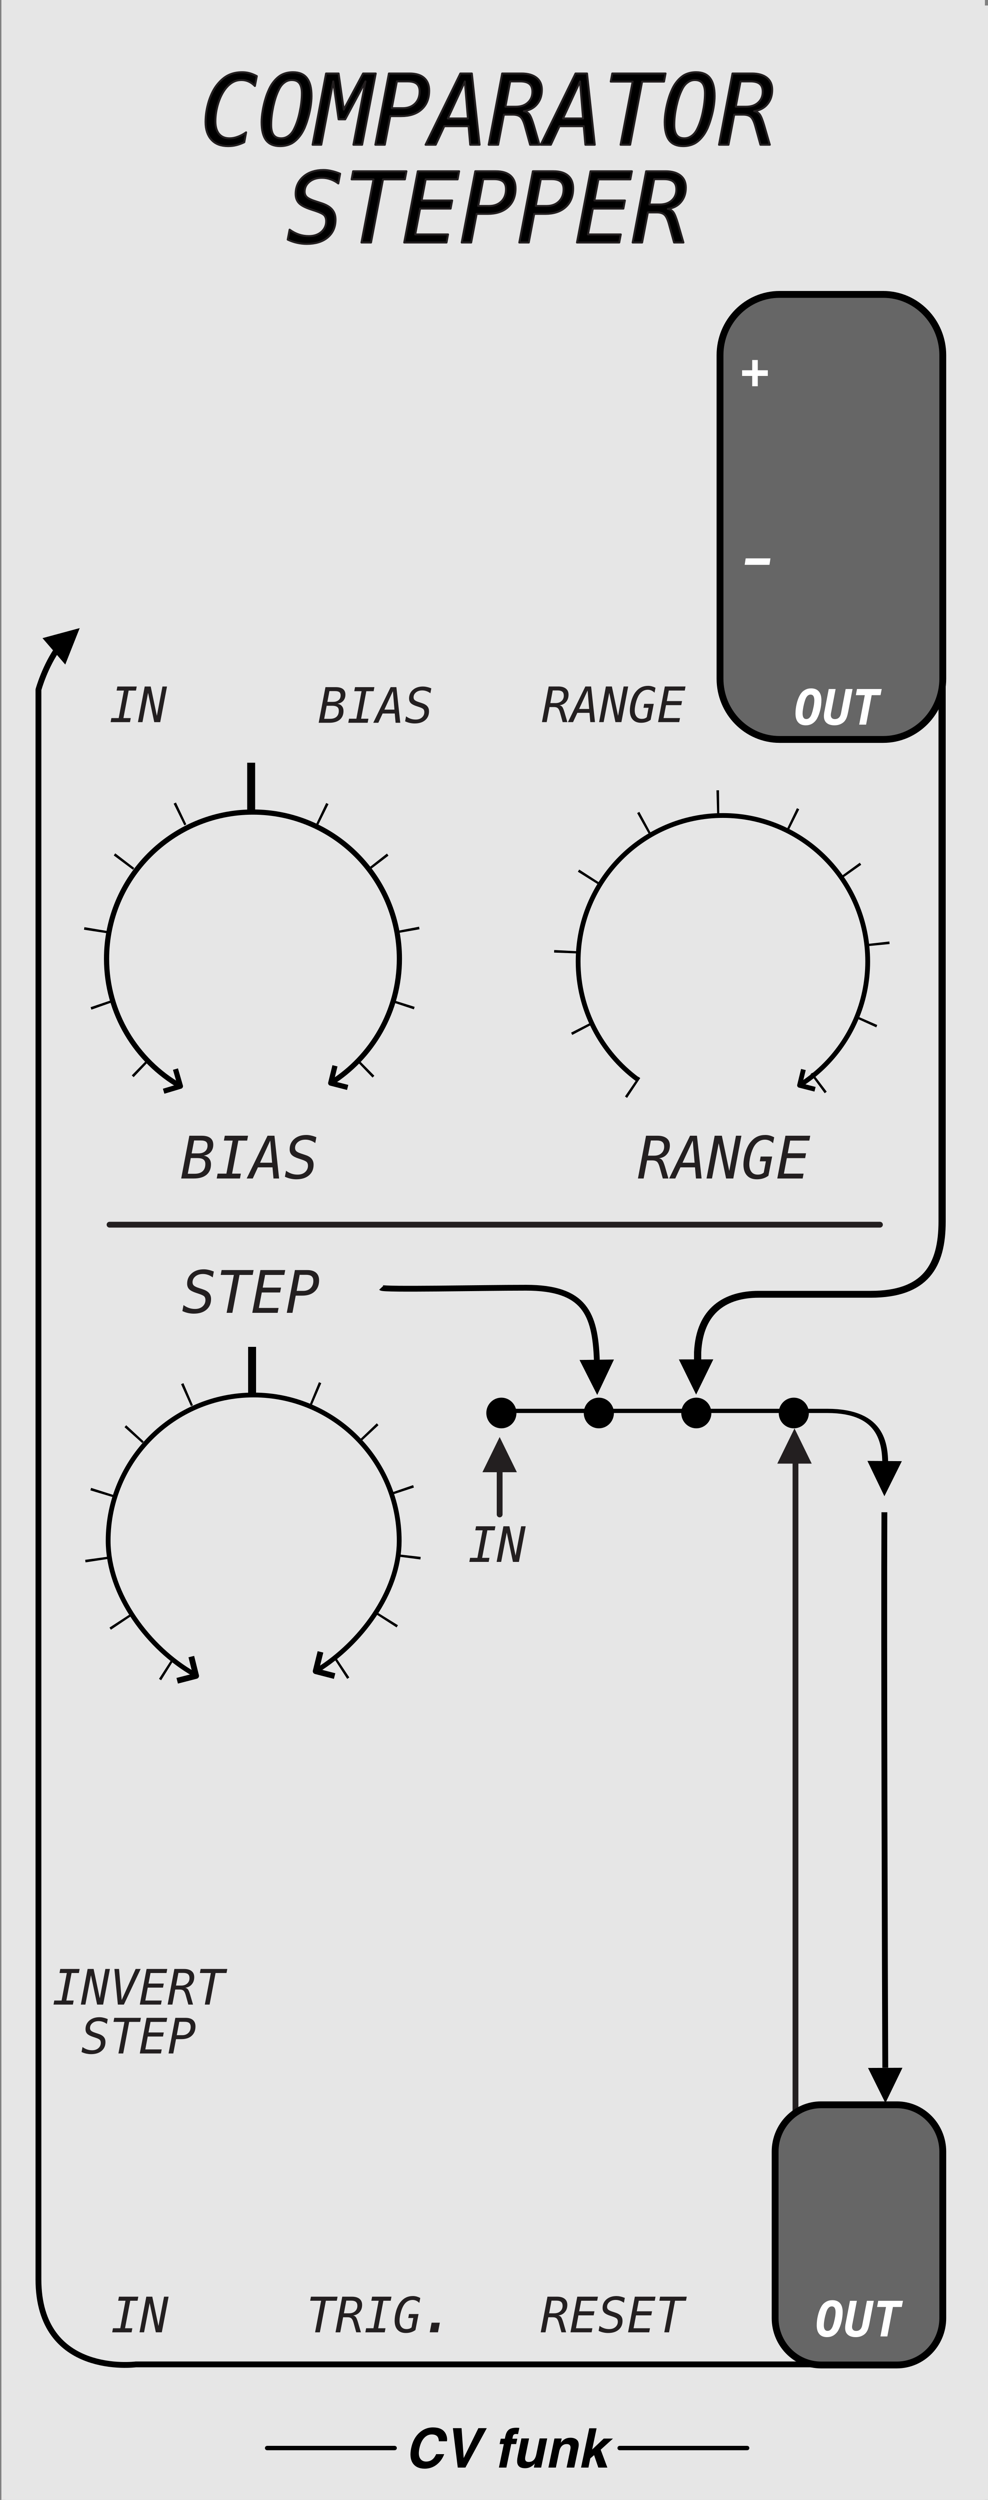 <?xml version="1.0" encoding="UTF-8" standalone="no"?>
<!-- Created with Inkscape (http://www.inkscape.org/) -->

<svg
   width="50.8mm"
   height="128.5mm"
   viewBox="0 0 50.8 128.5"
   version="1.1"
   id="svg8"
   inkscape:version="1.3.2 (091e20e, 2023-11-25)"
   sodipodi:docname="ComparatorStepper.svg"
   xmlns:inkscape="http://www.inkscape.org/namespaces/inkscape"
   xmlns:sodipodi="http://sodipodi.sourceforge.net/DTD/sodipodi-0.dtd"
   xmlns="http://www.w3.org/2000/svg"
   xmlns:svg="http://www.w3.org/2000/svg"
   xmlns:rdf="http://www.w3.org/1999/02/22-rdf-syntax-ns#"
   xmlns:cc="http://creativecommons.org/ns#"
   xmlns:dc="http://purl.org/dc/elements/1.1/"
   xmlns:serif="http://www.serif.com/">
  <rect x="0" y="0" width="50.8" height="128.5" fill="#808080" stroke="none"/>
  <defs
     id="defs2">
    <linearGradient
       id="_Linear1"
       x1="0"
       y1="0"
       x2="1"
       y2="-0.003"
       gradientUnits="userSpaceOnUse"
       gradientTransform="matrix(75.073,292.271,-293.023,74.88,36.974,42.144)">
      <stop
         offset="0"
         style="stop-color:#e6e6e6;stop-opacity:1"
         id="stop1" />
      <stop
         offset="1"
         style="stop-color:#e6e6e6;stop-opacity:0"
         id="stop2" />
    </linearGradient>
  </defs>
  <sodipodi:namedview
     id="base"
     pagecolor="#ffffff"
     bordercolor="#666666"
     borderopacity="1.0"
     inkscape:pageopacity="0.0"
     inkscape:pageshadow="2"
     inkscape:zoom="1.6143513"
     inkscape:cx="26.945808"
     inkscape:cy="235.38867"
     inkscape:document-units="mm"
     inkscape:current-layer="Layer-1"
     showgrid="false"
     units="mm"
     inkscape:snap-bbox="true"
     inkscape:snap-page="true"
     inkscape:bbox-nodes="false"
     inkscape:snap-bbox-edge-midpoints="false"
     inkscape:window-width="1728"
     inkscape:window-height="995"
     inkscape:window-x="0"
     inkscape:window-y="38"
     inkscape:window-maximized="0"
     inkscape:snap-bbox-midpoints="true"
     inkscape:snap-nodes="false"
     inkscape:showpageshadow="2"
     inkscape:pagecheckerboard="0"
     inkscape:deskcolor="#d1d1d1" />
  <g
     id="Layer-1"
     serif:id="Layer 1"
     inkscape:label="Layer-1"
     style="display:inline;clip-rule:evenodd;fill-rule:evenodd;stroke-linejoin:round;stroke-miterlimit:1.5"
     transform="matrix(0.352,0,0,0.352,-0.144,0.218)">
    <g
       id="rect420"
       transform="matrix(1.003,0,0,1.003,-0.002,0.002)"
       style="fill:#e6e6e6;fill-opacity:1">
      <rect
         id="rect1-1"
         x="0.611"
         y="-0.764"
         width="143.238"
         height="364.195"
         style="fill:#e6e6e6;fill-opacity:1" />
      <rect
         id="rect1"
         x="1.204"
         y="0.177"
         width="145.292"
         height="365.427"
         style="fill:#e6e6e6;stroke-width:1.004;fill-opacity:1" />
    </g>
    <g
       id="path111"
       style="stroke-width:1;stroke-dasharray:none"
       transform="matrix(1.053,0,0,1,-5.432,0.001)">
      <path
         id="path108"
         d="m 136.235,56.439 v 121.3 c 0,6.508 -2.309,10.642 -9.901,10.642 h -15.549 c -4.549,0 -8.187,2.298 -8.463,8.467 -0.002,0.088 -0.005,0.667 -0.002,1.428"
         style="fill:none;stroke:#000000;stroke-width:1;stroke-dasharray:none" />
    </g>
    <g
       id="g2"
       style="fill:#666666;stroke:#000000;stroke-opacity:1">
      <path
         id="path1"
         d="m 138.122,51.249 c 0,-4.9 -3.899,-8.878 -8.702,-8.878 h -15.134 c -4.804,0 -8.704,3.978 -8.704,8.878 v 47.233 c 0,4.9 3.9,8.878 8.704,8.878 h 15.134 c 4.803,0 8.702,-3.978 8.702,-8.878 z"
         style="fill:#666666;stroke:#000000;stroke-opacity:1" />
    </g>
    <path
       id="path5"
       d="m 36.091,20.148 c -0.377,0.186 -0.768,0.33 -1.159,0.429 -0.391,0.1 -0.782,0.142 -1.201,0.142 -1.049,0 -1.859,-0.3 -2.432,-0.928 -0.573,-0.613 -0.866,-1.484 -0.866,-2.598 0,-1.028 0.167,-2.028 0.475,-3.041 0.321,-1 0.74,-1.828 1.258,-2.455 0.489,-0.6 1.019,-1.058 1.606,-1.343 0.587,-0.286 1.258,-0.428 2.012,-0.428 0.363,0 0.727,0.042 1.089,0.142 0.35,0.1 0.699,0.243 1.048,0.429 l -0.279,1.442 c -0.294,-0.3 -0.601,-0.514 -0.922,-0.657 -0.321,-0.143 -0.671,-0.214 -1.034,-0.214 -0.433,0 -0.824,0.085 -1.202,0.285 -0.363,0.186 -0.712,0.471 -1.033,0.858 -0.475,0.571 -0.853,1.299 -1.146,2.198 -0.279,0.885 -0.433,1.784 -0.433,2.684 0,0.8 0.182,1.414 0.531,1.842 0.363,0.429 0.865,0.643 1.537,0.643 0.391,0 0.783,-0.071 1.2,-0.229 0.406,-0.142 0.812,-0.356 1.217,-0.642 z"
       style="fill-rule:nonzero;stroke:#231f20;stroke-width:0.29px;stroke-miterlimit:2" />
    <path
       id="path6"
       d="m 41.485,19.577 c 0.391,0 0.741,-0.114 1.076,-0.357 0.322,-0.227 0.601,-0.571 0.81,-1.013 0.336,-0.672 0.615,-1.485 0.81,-2.442 0.21,-0.971 0.322,-1.885 0.322,-2.77 0,-0.656 -0.126,-1.142 -0.363,-1.456 -0.237,-0.314 -0.601,-0.471 -1.104,-0.471 -0.391,0 -0.74,0.114 -1.062,0.357 -0.321,0.228 -0.601,0.572 -0.81,1.013 -0.349,0.685 -0.615,1.499 -0.825,2.441 -0.209,0.958 -0.32,1.871 -0.32,2.756 0,0.658 0.124,1.157 0.362,1.47 0.239,0.314 0.601,0.472 1.104,0.472 z m 4.429,-6.168 c 0,0.514 -0.056,1.07 -0.154,1.67 -0.098,0.6 -0.251,1.214 -0.447,1.843 -0.125,0.428 -0.279,0.813 -0.419,1.156 -0.154,0.329 -0.321,0.643 -0.503,0.915 -0.405,0.584 -0.852,1.026 -1.341,1.312 -0.503,0.272 -1.076,0.414 -1.733,0.414 -0.922,0 -1.592,-0.286 -2.039,-0.857 -0.434,-0.569 -0.657,-1.455 -0.657,-2.64 0,-0.514 0.056,-1.072 0.154,-1.657 0.098,-0.6 0.237,-1.213 0.433,-1.842 0.126,-0.429 0.278,-0.813 0.433,-1.156 0.14,-0.328 0.307,-0.643 0.489,-0.914 0.405,-0.585 0.852,-1.028 1.341,-1.314 0.503,-0.271 1.076,-0.414 1.732,-0.414 0.923,0 1.607,0.286 2.04,0.857 0.448,0.571 0.671,1.442 0.671,2.627 z"
       style="fill-rule:nonzero;stroke:#231f20;stroke-width:0.29px;stroke-miterlimit:2" />
    <path
       id="path7"
       d="m 48.038,10.111 h 1.831 l 0.755,5.268 2.822,-5.268 h 1.845 l -1.985,10.408 h -1.272 l 1.761,-9.251 -2.962,5.54 h -0.964 l -0.783,-5.54 -1.746,9.251 h -1.272 z"
       style="fill-rule:nonzero;stroke:#231f20;stroke-width:0.29px;stroke-miterlimit:2" />
    <path
       id="path8"
       d="m 58.378,11.268 -0.74,3.911 h 1.593 c 0.753,0 1.354,-0.228 1.802,-0.671 0.447,-0.442 0.67,-1.028 0.67,-1.769 0,-0.5 -0.139,-0.871 -0.419,-1.115 -0.293,-0.242 -0.726,-0.356 -1.312,-0.356 z m -1.16,-1.157 h 3.004 c 0.937,0 1.648,0.214 2.137,0.643 0.49,0.428 0.741,1.043 0.741,1.856 0,1.156 -0.362,2.069 -1.089,2.727 -0.727,0.671 -1.732,1 -3.005,1 h -1.591 l -0.797,4.182 h -1.383 z"
       style="fill-rule:nonzero;stroke:#231f20;stroke-width:0.29px;stroke-miterlimit:2" />
    <path
       id="path9"
       d="m 68.312,11.282 -2.487,5.397 h 2.934 z m -0.657,-1.171 h 1.676 l 1.133,10.408 h -1.37 l -0.237,-2.712 h -3.549 l -1.257,2.712 H 62.57 Z"
       style="fill-rule:nonzero;stroke:#231f20;stroke-width:0.29px;stroke-miterlimit:2" />
    <path
       id="path10"
       d="m 76.933,15.608 c 0.322,0.057 0.586,0.214 0.783,0.457 0.209,0.257 0.419,0.785 0.67,1.614 l 0.824,2.84 h -1.368 l -0.727,-2.626 c -0.195,-0.729 -0.42,-1.2 -0.671,-1.429 -0.251,-0.227 -0.614,-0.342 -1.118,-0.342 h -1.314 l -0.838,4.397 h -1.383 l 1.971,-10.408 h 2.836 c 0.935,0 1.676,0.214 2.194,0.628 0.516,0.414 0.768,1 0.768,1.756 0,0.857 -0.238,1.557 -0.713,2.113 -0.461,0.557 -1.103,0.886 -1.914,1 z m -1.998,-4.34 -0.699,3.697 h 1.496 c 0.74,0 1.341,-0.199 1.775,-0.6 0.446,-0.399 0.669,-0.928 0.669,-1.583 0,-0.514 -0.139,-0.9 -0.432,-1.143 -0.28,-0.243 -0.741,-0.371 -1.356,-0.371 z"
       style="fill-rule:nonzero;stroke:#231f20;stroke-width:0.29px;stroke-miterlimit:2" />
    <path
       id="path11"
       d="m 85.135,11.282 -2.486,5.397 h 2.933 z m -0.656,-1.171 h 1.676 l 1.132,10.408 h -1.37 L 85.68,17.807 h -3.549 l -1.256,2.712 h -1.481 z"
       style="fill-rule:nonzero;stroke:#231f20;stroke-width:0.29px;stroke-miterlimit:2" />
    <path
       id="path12"
       d="m 89.844,10.111 h 7.782 l -0.223,1.186 h -3.199 l -1.747,9.222 h -1.398 l 1.762,-9.222 H 89.62 Z"
       style="fill-rule:nonzero;stroke:#231f20;stroke-width:0.29px;stroke-miterlimit:2" />
    <path
       id="path13"
       d="m 100.366,19.577 c 0.391,0 0.74,-0.114 1.076,-0.357 0.321,-0.227 0.6,-0.571 0.81,-1.013 0.335,-0.672 0.614,-1.485 0.81,-2.442 0.209,-0.971 0.322,-1.885 0.322,-2.77 0,-0.656 -0.126,-1.142 -0.364,-1.456 -0.238,-0.314 -0.601,-0.471 -1.103,-0.471 -0.392,0 -0.74,0.114 -1.062,0.357 -0.321,0.228 -0.601,0.572 -0.811,1.013 -0.349,0.685 -0.614,1.499 -0.824,2.441 -0.21,0.958 -0.321,1.871 -0.321,2.756 0,0.658 0.125,1.157 0.362,1.47 0.238,0.314 0.602,0.472 1.105,0.472 z m 4.429,-6.168 c 0,0.514 -0.057,1.07 -0.154,1.67 -0.098,0.6 -0.252,1.214 -0.448,1.843 -0.125,0.428 -0.278,0.813 -0.418,1.156 -0.154,0.329 -0.322,0.643 -0.504,0.915 -0.405,0.584 -0.852,1.026 -1.34,1.312 -0.504,0.272 -1.076,0.414 -1.733,0.414 -0.922,0 -1.593,-0.286 -2.039,-0.857 -0.434,-0.569 -0.657,-1.455 -0.657,-2.64 0,-0.514 0.056,-1.072 0.154,-1.657 0.098,-0.6 0.237,-1.213 0.433,-1.842 0.125,-0.429 0.278,-0.813 0.432,-1.156 0.14,-0.328 0.308,-0.643 0.489,-0.914 0.405,-0.585 0.853,-1.028 1.342,-1.314 0.503,-0.271 1.075,-0.414 1.732,-0.414 0.922,0 1.607,0.286 2.04,0.857 0.448,0.571 0.671,1.442 0.671,2.627 z"
       style="fill-rule:nonzero;stroke:#231f20;stroke-width:0.29px;stroke-miterlimit:2" />
    <path
       id="path14"
       d="m 110.578,15.608 c 0.322,0.057 0.587,0.214 0.783,0.457 0.209,0.257 0.42,0.785 0.67,1.614 l 0.825,2.84 h -1.369 l -0.727,-2.626 c -0.196,-0.729 -0.419,-1.2 -0.671,-1.429 -0.251,-0.227 -0.614,-0.342 -1.117,-0.342 h -1.313 l -0.839,4.397 h -1.383 l 1.97,-10.408 h 2.836 c 0.937,0 1.677,0.214 2.194,0.628 0.517,0.414 0.768,1 0.768,1.756 0,0.857 -0.237,1.557 -0.712,2.113 -0.462,0.557 -1.104,0.886 -1.915,1 z m -1.996,-4.34 -0.7,3.697 h 1.495 c 0.74,0 1.341,-0.199 1.775,-0.6 0.447,-0.399 0.67,-0.928 0.67,-1.583 0,-0.514 -0.139,-0.9 -0.433,-1.143 -0.28,-0.243 -0.741,-0.371 -1.355,-0.371 z"
       style="fill-rule:nonzero;stroke:#231f20;stroke-width:0.29px;stroke-miterlimit:2" />
    <path
       id="path15"
       d="m 50.092,24.746 -0.266,1.427 c -0.363,-0.271 -0.755,-0.484 -1.146,-0.613 -0.391,-0.142 -0.81,-0.214 -1.23,-0.214 -0.754,0 -1.354,0.185 -1.829,0.572 -0.476,0.385 -0.713,0.87 -0.713,1.455 0,0.328 0.112,0.6 0.335,0.8 0.223,0.2 0.629,0.4 1.215,0.585 l 0.825,0.271 c 0.741,0.229 1.286,0.543 1.622,0.929 0.348,0.4 0.515,0.885 0.515,1.485 0,1.099 -0.376,1.956 -1.131,2.597 -0.754,0.643 -1.788,0.958 -3.087,0.958 -0.476,0 -0.936,-0.058 -1.397,-0.158 -0.462,-0.1 -0.909,-0.256 -1.37,-0.47 l 0.279,-1.456 c 0.448,0.327 0.895,0.556 1.356,0.714 0.461,0.156 0.936,0.228 1.453,0.228 0.755,0 1.355,-0.2 1.829,-0.614 0.462,-0.414 0.7,-0.928 0.7,-1.557 0,-0.371 -0.098,-0.671 -0.294,-0.885 -0.21,-0.2 -0.614,-0.4 -1.215,-0.6 L 45.859,29.972 C 45.02,29.7 44.433,29.4 44.097,29.058 c -0.335,-0.343 -0.503,-0.8 -0.503,-1.355 0,-1.029 0.379,-1.871 1.132,-2.529 0.74,-0.642 1.732,-0.97 2.935,-0.97 0.363,0 0.754,0.043 1.16,0.143 0.418,0.085 0.837,0.228 1.271,0.4 z"
       style="fill-rule:nonzero;stroke:#231f20;stroke-width:0.29px;stroke-miterlimit:2" />
    <path
       id="path16"
       d="m 51.992,24.389 h 7.783 l -0.224,1.185 h -3.199 l -1.747,9.223 h -1.397 l 1.761,-9.223 H 51.77 Z"
       style="fill-rule:nonzero;stroke:#231f20;stroke-width:0.29px;stroke-miterlimit:2" />
    <path
       id="path17"
       d="m 61.438,24.389 h 6.036 l -0.224,1.185 h -4.666 l -0.587,3.084 h 4.457 l -0.224,1.185 h -4.457 l -0.712,3.768 h 4.792 l -0.224,1.186 h -6.175 z"
       style="fill-rule:nonzero;stroke:#231f20;stroke-width:0.29px;stroke-miterlimit:2" />
    <path
       id="path18"
       d="m 70.996,25.546 -0.741,3.912 h 1.593 c 0.753,0 1.355,-0.229 1.802,-0.672 0.447,-0.442 0.67,-1.028 0.67,-1.771 0,-0.5 -0.14,-0.871 -0.418,-1.113 -0.294,-0.242 -0.728,-0.357 -1.314,-0.357 z m -1.161,-1.157 h 3.005 c 0.935,0 1.648,0.214 2.137,0.642 0.489,0.429 0.74,1.042 0.74,1.856 0,1.157 -0.363,2.071 -1.089,2.728 -0.726,0.67 -1.733,0.999 -3.004,0.999 h -1.593 l -0.796,4.183 h -1.384 z"
       style="fill-rule:nonzero;stroke:#231f20;stroke-width:0.29px;stroke-miterlimit:2" />
    <path
       id="path19"
       d="m 79.406,25.546 -0.74,3.912 h 1.593 c 0.755,0 1.355,-0.229 1.803,-0.672 0.446,-0.442 0.67,-1.028 0.67,-1.771 0,-0.5 -0.139,-0.871 -0.419,-1.113 C 82.02,25.66 81.586,25.545 81,25.545 Z m -1.158,-1.157 h 3.003 c 0.937,0 1.649,0.214 2.138,0.642 0.489,0.429 0.741,1.042 0.741,1.856 0,1.157 -0.364,2.071 -1.09,2.728 -0.727,0.67 -1.733,0.999 -3.004,0.999 h -1.593 l -0.796,4.183 h -1.383 z"
       style="fill-rule:nonzero;stroke:#231f20;stroke-width:0.29px;stroke-miterlimit:2" />
    <path
       id="path20"
       d="m 86.672,24.389 h 6.035 l -0.223,1.185 h -4.666 l -0.587,3.084 h 4.457 l -0.224,1.185 h -4.457 l -0.713,3.768 h 4.793 l -0.224,1.186 h -6.175 z"
       style="fill-rule:nonzero;stroke:#231f20;stroke-width:0.29px;stroke-miterlimit:2" />
    <path
       id="path21"
       d="m 97.962,29.886 c 0.321,0.057 0.587,0.214 0.783,0.457 0.209,0.257 0.418,0.786 0.669,1.613 l 0.825,2.841 H 98.87 l -0.726,-2.626 c -0.196,-0.729 -0.42,-1.2 -0.671,-1.428 C 97.221,30.514 96.858,30.4 96.355,30.4 h -1.313 l -0.838,4.397 h -1.383 l 1.97,-10.408 h 2.835 c 0.936,0 1.677,0.214 2.193,0.629 0.518,0.413 0.769,0.999 0.769,1.756 0,0.856 -0.237,1.555 -0.712,2.112 -0.462,0.557 -1.104,0.885 -1.914,1 z m -1.999,-4.34 -0.698,3.697 h 1.495 c 0.741,0 1.341,-0.199 1.774,-0.599 0.448,-0.4 0.671,-0.929 0.671,-1.585 0,-0.515 -0.139,-0.9 -0.433,-1.143 -0.279,-0.242 -0.741,-0.371 -1.355,-0.371 z"
       style="fill-rule:nonzero;stroke:#231f20;stroke-width:0.29px;stroke-miterlimit:2" />
    <g
       id="path23"
       transform="translate(0.814,-0.229)">
      <path
         id="path2"
         d="m 48.47,244.36 -2.759,-0.712 0.697,-2.82"
         style="fill:none;stroke:#000000;stroke-width:0.85px;stroke-linejoin:miter;stroke-miterlimit:10" />
    </g>
    <g
       id="g4">
      <g
         id="path24">
        <path
           id="path3"
           d="m 28.719,243.829 c -6.494,-3.704 -12.512,-11.518 -12.512,-19.447 0,-11.753 9.525,-21.295 21.258,-21.295 11.732,0 21.257,9.542 21.257,21.295 0,7.615 -5.82,15.063 -11.909,18.861"
           style="fill:none;stroke:#000000;stroke-width:0.7px" />
      </g>
      <g
         id="path25">
        <path
           id="path4"
           d="m 25.798,241.778 -1.853,2.969 c -0.105,-0.068 -0.208,-0.136 -0.311,-0.205 l 1.894,-2.94 c 0.091,0.059 0.179,0.119 0.27,0.176 z m -6.315,-6.348 -2.877,1.938 c -0.07,-0.105 -0.135,-0.211 -0.204,-0.318 l 2.909,-1.893 c 0.054,0.091 0.112,0.182 0.172,0.273 z m -3.172,-8.422 -3.408,0.522 c -0.018,-0.124 -0.037,-0.249 -0.05,-0.374 l 3.412,-0.469 c 0.014,0.106 0.03,0.214 0.046,0.321 z m 0.604,-9 -3.306,-0.994 c 0.038,-0.122 0.072,-0.243 0.11,-0.363 l 3.29,1.047 c -0.033,0.103 -0.063,0.206 -0.094,0.31 z m 4.271,-7.897 -2.589,-2.324 c 0.082,-0.095 0.164,-0.19 0.246,-0.284 l 2.554,2.364 c -0.072,0.081 -0.14,0.162 -0.211,0.244 z m 7.11,-5.399 -1.436,-3.202 c 0.112,-0.052 0.224,-0.104 0.34,-0.154 l 1.384,3.222 c -0.095,0.044 -0.192,0.089 -0.288,0.134 z m 8.649,-1.983 -0.044,-3.52 c 0.124,-0.002 0.247,-0.003 0.37,-0.002 l -0.008,3.52 c -0.105,0 -0.213,0 -0.318,0.002 z m 8.714,1.728 1.337,-3.244 c 0.112,0.048 0.227,0.099 0.34,0.149 l -1.385,3.224 c -0.099,-0.043 -0.195,-0.087 -0.292,-0.129 z m 7.273,5.172 2.514,-2.409 c 0.085,0.092 0.167,0.185 0.249,0.277 l -2.547,2.371 c -0.071,-0.08 -0.142,-0.16 -0.216,-0.239 z m 4.559,7.745 3.262,-1.129 c 0.039,0.12 0.08,0.24 0.116,0.36 l -3.279,1.077 c -0.032,-0.103 -0.067,-0.206 -0.099,-0.308 z m 0.947,8.966 3.422,0.387 c -0.013,0.126 -0.026,0.252 -0.042,0.378 L 58.4,226.663 c 0.011,-0.107 0.026,-0.214 0.038,-0.323 z m -2.847,8.537 2.944,1.83 c -0.065,0.109 -0.129,0.216 -0.196,0.323 l -2.915,-1.877 c 0.057,-0.091 0.111,-0.183 0.167,-0.276 z m -6.1,6.548 1.942,2.909 c -0.102,0.071 -0.206,0.141 -0.307,0.211 l -1.9,-2.938 c 0.089,-0.06 0.176,-0.12 0.265,-0.182 z" />
      </g>
    </g>
    <g
       id="g5">
      <path
         id="path26"
         d="m 93.93,156.807 -1.926,2.899 c -0.103,-0.071 -0.203,-0.142 -0.304,-0.214 l 1.967,-2.869 c 0.089,0.062 0.175,0.123 0.263,0.184 z m -6.886,-7.908 -3.047,1.612 c -0.056,-0.112 -0.111,-0.225 -0.167,-0.338 l 3.069,-1.563 c 0.048,0.098 0.097,0.193 0.145,0.289 z m -2.271,-10.288 -3.427,-0.126 c 0.005,-0.125 0.009,-0.251 0.017,-0.377 l 3.423,0.18 c -0.005,0.107 -0.011,0.215 -0.013,0.323 z m 2.969,-10.101 -2.924,-1.831 c 0.063,-0.108 0.13,-0.214 0.198,-0.32 l 2.895,1.877 c -0.057,0.091 -0.113,0.182 -0.169,0.274 z m 7.436,-7.354 -1.701,-3.04 c 0.105,-0.063 0.21,-0.125 0.319,-0.185 l 1.661,3.066 c -0.094,0.052 -0.187,0.105 -0.279,0.159 z m 9.982,-2.865 -0.097,-3.503 c 0.124,-0.003 0.247,-0.005 0.368,-0.008 l 0.047,3.505 c -0.104,0.001 -0.21,0.004 -0.318,0.006 z m 10.145,2.245 1.515,-3.144 c 0.111,0.056 0.223,0.112 0.33,0.169 l -1.558,3.121 c -0.097,-0.049 -0.191,-0.098 -0.287,-0.146 z m 7.902,6.854 2.792,-2.034 c 0.073,0.101 0.142,0.204 0.211,0.308 l -2.822,1.991 c -0.058,-0.089 -0.12,-0.177 -0.181,-0.265 z m 3.703,9.855 3.408,-0.384 c 0.013,0.125 0.025,0.25 0.036,0.376 l -3.411,0.329 c -0.013,-0.107 -0.024,-0.214 -0.033,-0.321 z m -1.512,10.434 3.152,1.378 c -0.046,0.116 -0.096,0.231 -0.146,0.347 l -3.13,-1.429 c 0.041,-0.099 0.082,-0.197 0.124,-0.296 z m -6.334,8.347 2.104,2.769 c -0.098,0.077 -0.195,0.153 -0.293,0.229 l -2.064,-2.802 c 0.088,-0.065 0.169,-0.13 0.253,-0.196 z" />
      <path
         id="path40"
         d="m 119.461,158.442 -2.259,-0.575 0.562,-2.308"
         style="fill:none;stroke:#000000;stroke-width:0.7px;stroke-linejoin:miter;stroke-miterlimit:10" />
      <path
         id="path41"
         d="m 93.499,156.969 c -5.24,-3.882 -8.641,-10.136 -8.641,-17.187 0,-11.765 9.475,-21.317 21.148,-21.317 11.673,0 21.15,9.552 21.15,21.317 0,6.064 -2.518,11.54 -6.556,15.424 -1.038,0.998 -2.176,1.891 -3.398,2.661"
         style="fill:none;stroke:#000000;stroke-width:0.7px" />
    </g>
    <g
       id="g6">
      <path
         id="path27"
         d="m 22.339,154.139 -2.414,2.541 c -0.091,-0.089 -0.178,-0.177 -0.266,-0.267 l 2.449,-2.506 c 0.079,0.079 0.153,0.155 0.231,0.232 z m -5.302,-8.484 -3.274,1.162 c -0.04,-0.12 -0.08,-0.24 -0.119,-0.36 l 3.292,-1.113 c 0.034,0.105 0.066,0.207 0.101,0.311 z m -0.928,-9.986 -3.429,-0.522 c 0.02,-0.125 0.039,-0.25 0.06,-0.376 l 3.42,0.576 c -0.018,0.106 -0.033,0.215 -0.051,0.322 z m 3.713,-9.284 -2.797,-2.087 c 0.071,-0.104 0.146,-0.205 0.219,-0.307 l 2.77,2.132 c -0.064,0.087 -0.128,0.174 -0.192,0.262 z m 7.513,-6.483 -1.561,-3.166 c 0.114,-0.057 0.223,-0.113 0.336,-0.168 l 1.511,3.189 c -0.097,0.046 -0.192,0.096 -0.286,0.145 z m 9.583,-2.338 -0.009,-3.543 c 0.126,0 0.248,0 0.374,0.003 l -0.042,3.542 c -0.107,-0.002 -0.216,-0.002 -0.323,-0.002 z m 9.621,2.258 1.517,-3.186 c 0.113,0.056 0.224,0.113 0.336,0.17 l -1.565,3.161 c -0.096,-0.049 -0.191,-0.097 -0.288,-0.145 z m 7.643,6.362 2.747,-2.16 c 0.075,0.101 0.15,0.202 0.224,0.304 l -2.778,2.117 c -0.065,-0.087 -0.127,-0.174 -0.193,-0.261 z m 4.033,9.174 3.407,-0.654 c 0.022,0.125 0.044,0.251 0.066,0.376 l -3.417,0.6 c -0.018,-0.108 -0.038,-0.216 -0.056,-0.322 z m -0.553,10.012 3.314,1.038 c -0.037,0.121 -0.073,0.243 -0.113,0.364 l -3.296,-1.09 c 0.032,-0.104 0.063,-0.208 0.095,-0.312 z m -5.036,8.606 2.465,2.493 c -0.09,0.09 -0.177,0.181 -0.267,0.269 l -2.423,-2.53 c 0.074,-0.077 0.151,-0.154 0.225,-0.232 z" />
      <path
         id="path28"
         d="m 24.314,158.731 2.445,-0.736 -0.72,-2.498"
         style="fill:none;stroke:#000000;stroke-width:0.76px;stroke-linejoin:miter;stroke-miterlimit:10" />
      <path
         id="path29"
         d="m 51.192,158.175 -2.473,-0.633 0.62,-2.526"
         style="fill:none;stroke:#000000;stroke-width:0.76px;stroke-linejoin:miter;stroke-miterlimit:10" />
      <path
         id="path30"
         d="m 26.759,157.995 c -6.441,-3.692 -10.785,-10.646 -10.785,-18.607 0,-11.825 9.584,-21.425 21.389,-21.425 11.804,0 21.386,9.6 21.386,21.425 0,7.646 -4.007,14.361 -10.03,18.154"
         style="fill:none;stroke:#000000;stroke-width:0.76px" />
    </g>
    <path
       id="path36"
       d="m 37.097,118.016 v -7.256"
       style="clip-rule:evenodd;display:inline;fill:none;fill-rule:evenodd;stroke:#000000;stroke-width:1.16px;stroke-linejoin:round;stroke-miterlimit:1.5" />
    <g
       id="path31">
      <path
         id="path22"
         d="m 48.125,102.443 -0.363,1.905 h 0.845 c 0.419,0 0.74,-0.1 0.964,-0.307 0.217,-0.2 0.329,-0.492 0.329,-0.871 0,-0.25 -0.077,-0.436 -0.232,-0.549 -0.154,-0.121 -0.398,-0.178 -0.719,-0.178 z m 0.405,-2.142 -0.301,1.571 h 0.833 c 0.342,0 0.613,-0.086 0.809,-0.258 0.196,-0.164 0.293,-0.4 0.293,-0.692 0,-0.221 -0.062,-0.379 -0.188,-0.472 -0.125,-0.099 -0.327,-0.149 -0.614,-0.149 z m -0.58,-0.578 h 1.51 c 0.46,0 0.809,0.093 1.047,0.278 0.238,0.186 0.356,0.457 0.356,0.813 0,0.358 -0.105,0.658 -0.313,0.9 -0.21,0.236 -0.49,0.378 -0.846,0.429 0.28,0.05 0.502,0.171 0.649,0.356 0.154,0.18 0.231,0.414 0.231,0.706 0,0.544 -0.182,0.964 -0.545,1.271 -0.364,0.3 -0.872,0.451 -1.536,0.451 h -1.544 z"
         style="fill:#231f20;fill-rule:nonzero" />
    </g>
    <g
       id="g32">
      <path
         id="path32"
         d="m 52.268,99.723 h 2.828 l -0.11,0.592 h -1.07 l -0.761,4.019 h 1.069 l -0.113,0.593 h -2.828 l 0.111,-0.593 h 1.069 l 0.761,-4.019 h -1.068 z"
         style="fill:#231f20;fill-rule:nonzero" />
    </g>
    <g
       id="g33">
      <path
         id="path33"
         d="m 57.801,100.308 -1.244,2.698 h 1.468 z m -0.329,-0.585 h 0.839 l 0.566,5.204 h -0.684 l -0.12,-1.357 H 56.3 l -0.63,1.357 h -0.74 z"
         style="fill:#231f20;fill-rule:nonzero" />
    </g>
    <g
       id="g34">
      <path
         id="path34"
         d="m 63.411,99.901 -0.133,0.714 c -0.182,-0.136 -0.378,-0.243 -0.574,-0.307 -0.195,-0.071 -0.404,-0.107 -0.613,-0.107 -0.378,0 -0.678,0.093 -0.916,0.286 -0.237,0.192 -0.356,0.435 -0.356,0.728 0,0.164 0.056,0.299 0.167,0.399 0.112,0.101 0.316,0.2 0.608,0.294 l 0.413,0.135 c 0.369,0.114 0.643,0.271 0.81,0.464 0.175,0.199 0.258,0.442 0.258,0.742 0,0.549 -0.188,0.978 -0.566,1.299 -0.377,0.321 -0.894,0.479 -1.543,0.479 -0.238,0 -0.469,-0.029 -0.699,-0.079 -0.231,-0.05 -0.454,-0.129 -0.684,-0.236 l 0.14,-0.727 c 0.222,0.163 0.446,0.278 0.677,0.356 0.23,0.079 0.468,0.115 0.726,0.115 0.378,0 0.678,-0.1 0.916,-0.308 0.23,-0.207 0.349,-0.464 0.349,-0.778 0,-0.185 -0.049,-0.336 -0.147,-0.443 -0.105,-0.1 -0.307,-0.2 -0.607,-0.299 l -0.343,-0.114 c -0.419,-0.136 -0.713,-0.286 -0.88,-0.457 -0.169,-0.171 -0.252,-0.4 -0.252,-0.678 0,-0.514 0.189,-0.936 0.566,-1.263 0.37,-0.322 0.866,-0.487 1.468,-0.487 0.18,0 0.376,0.023 0.579,0.072 0.21,0.042 0.419,0.114 0.636,0.199 z"
         style="fill:#231f20;fill-rule:nonzero" />
    </g>
    <path
       id="path37"
       d="m 17.783,334.757 h 2.83 l -0.112,0.593 h -1.068 l -0.762,4.019 h 1.069 l -0.111,0.593 h -2.83 l 0.112,-0.593 h 1.068 l 0.762,-4.019 h -1.069 z"
       style="fill:#231f20;fill-rule:nonzero" />
    <path
       id="path38"
       d="m 21.781,334.757 h 0.872 l 0.902,4.284 0.817,-4.284 h 0.664 l -0.992,5.205 h -0.873 l -0.901,-4.284 -0.817,4.284 h -0.664 z"
       style="fill:#231f20;fill-rule:nonzero" />
    <g
       id="path42">
      <path
         id="path35"
         d="m 82.143,102.374 c 0.161,0.028 0.294,0.107 0.392,0.228 0.104,0.128 0.209,0.392 0.334,0.806 l 0.412,1.421 h -0.683 l -0.364,-1.314 c -0.098,-0.364 -0.21,-0.6 -0.336,-0.714 -0.125,-0.114 -0.307,-0.17 -0.559,-0.17 h -0.657 l -0.418,2.198 h -0.691 l 0.985,-5.204 h 1.417 c 0.469,0 0.838,0.107 1.097,0.314 0.259,0.207 0.384,0.499 0.384,0.879 0,0.427 -0.118,0.778 -0.356,1.056 -0.231,0.278 -0.552,0.442 -0.957,0.5 z m -0.999,-2.171 -0.349,1.849 h 0.748 c 0.37,0 0.669,-0.1 0.887,-0.3 0.223,-0.199 0.335,-0.463 0.335,-0.792 0,-0.257 -0.069,-0.449 -0.217,-0.571 -0.14,-0.122 -0.37,-0.186 -0.677,-0.186 z"
         style="fill:#231f20;fill-rule:nonzero" />
    </g>
    <g
       id="path43">
      <path
         id="path39"
         d="M 86.243,100.211 85,102.908 h 1.467 z m -0.328,-0.586 h 0.839 l 0.565,5.204 h -0.684 l -0.119,-1.356 h -1.774 l -0.629,1.356 h -0.741 z"
         style="fill:#231f20;fill-rule:nonzero" />
    </g>
    <g
       id="g44">
      <path
         id="path44"
         d="m 88.913,99.625 h 0.873 l 0.901,4.283 0.817,-4.283 h 0.664 l -0.992,5.204 h -0.872 l -0.902,-4.283 -0.818,4.283 h -0.663 z"
         style="fill:#231f20;fill-rule:nonzero" />
    </g>
    <g
       id="g45">
      <path
         id="path45"
         d="m 95.451,104.493 c -0.196,0.143 -0.411,0.258 -0.649,0.329 -0.231,0.071 -0.482,0.107 -0.747,0.107 -0.531,0 -0.937,-0.158 -1.216,-0.471 -0.287,-0.307 -0.426,-0.758 -0.426,-1.336 0,-0.207 0.021,-0.428 0.056,-0.662 0.042,-0.237 0.09,-0.486 0.167,-0.744 0.077,-0.271 0.175,-0.52 0.28,-0.734 0.105,-0.222 0.223,-0.408 0.35,-0.564 0.244,-0.3 0.508,-0.529 0.809,-0.672 0.293,-0.142 0.629,-0.215 1.007,-0.215 0.18,0 0.363,0.023 0.544,0.073 0.182,0.049 0.357,0.12 0.531,0.213 l -0.14,0.721 c -0.146,-0.149 -0.3,-0.256 -0.461,-0.328 -0.167,-0.071 -0.342,-0.108 -0.524,-0.108 -0.223,0 -0.433,0.051 -0.628,0.144 -0.196,0.1 -0.371,0.243 -0.525,0.428 -0.098,0.121 -0.195,0.271 -0.278,0.45 -0.091,0.185 -0.168,0.385 -0.238,0.614 -0.078,0.264 -0.14,0.514 -0.175,0.742 -0.042,0.235 -0.063,0.442 -0.063,0.635 0,0.393 0.091,0.7 0.273,0.92 0.174,0.215 0.433,0.322 0.762,0.322 0.153,0 0.293,-0.022 0.419,-0.064 0.118,-0.043 0.223,-0.107 0.307,-0.185 l 0.259,-1.371 h -0.741 l 0.105,-0.577 h 1.396 z"
         style="fill:#231f20;fill-rule:nonzero" />
    </g>
    <g
       id="g46">
      <path
         id="path46"
         d="m 97.526,99.625 h 3.018 l -0.111,0.593 H 98.1 l -0.294,1.542 h 2.228 l -0.112,0.592 h -2.228 l -0.357,1.884 h 2.397 l -0.112,0.593 h -3.088 z"
         style="fill:#231f20;fill-rule:nonzero" />
    </g>
    <g
       id="path48">
      <path
         id="path47"
         d="m 119.359,101.644 c 0,-0.279 -0.048,-0.486 -0.139,-0.628 -0.091,-0.136 -0.223,-0.207 -0.411,-0.207 -0.133,0 -0.259,0.042 -0.371,0.12 -0.112,0.087 -0.21,0.207 -0.294,0.365 -0.048,0.093 -0.098,0.215 -0.146,0.364 -0.049,0.149 -0.098,0.329 -0.154,0.542 -0.063,0.272 -0.118,0.513 -0.146,0.749 -0.035,0.229 -0.056,0.435 -0.056,0.607 0,0.279 0.049,0.486 0.139,0.621 0.091,0.143 0.224,0.207 0.413,0.207 0.132,0 0.259,-0.042 0.369,-0.122 0.113,-0.085 0.211,-0.206 0.295,-0.363 0.055,-0.1 0.103,-0.229 0.153,-0.386 0.055,-0.149 0.104,-0.321 0.146,-0.514 0.063,-0.271 0.12,-0.513 0.154,-0.748 0.029,-0.229 0.048,-0.436 0.048,-0.607 z m -2.751,1.934 c 0,-0.465 0.055,-0.935 0.168,-1.413 0.111,-0.478 0.265,-0.892 0.46,-1.25 0.175,-0.328 0.405,-0.578 0.692,-0.749 0.279,-0.179 0.6,-0.264 0.957,-0.264 0.489,0 0.86,0.142 1.117,0.436 0.259,0.292 0.392,0.72 0.392,1.271 0,0.471 -0.056,0.942 -0.167,1.426 -0.113,0.478 -0.266,0.893 -0.455,1.243 -0.173,0.328 -0.413,0.578 -0.691,0.756 -0.287,0.179 -0.609,0.264 -0.963,0.264 -0.497,0 -0.868,-0.142 -1.127,-0.442 -0.257,-0.293 -0.383,-0.721 -0.383,-1.278 z"
         style="fill:#ffffff;fill-rule:nonzero" />
    </g>
    <g
       id="g49">
      <path
         id="path49"
         d="m 120.835,103.278 0.629,-3.283 h 1.005 l -0.677,3.54 c 0,0.006 0,0.014 -0.006,0.02 -0.013,0.108 -0.022,0.186 -0.022,0.235 0,0.193 0.057,0.344 0.154,0.444 0.104,0.107 0.258,0.156 0.448,0.156 0.244,0 0.44,-0.071 0.586,-0.213 0.147,-0.136 0.252,-0.358 0.307,-0.643 l 0.678,-3.54 h 1.005 l -0.628,3.283 c -0.084,0.421 -0.168,0.735 -0.259,0.949 -0.091,0.215 -0.208,0.393 -0.349,0.544 -0.174,0.171 -0.377,0.299 -0.614,0.392 -0.238,0.093 -0.496,0.135 -0.782,0.135 -0.496,0 -0.882,-0.114 -1.146,-0.342 -0.273,-0.229 -0.406,-0.557 -0.406,-0.985 0,-0.1 0.006,-0.207 0.02,-0.322 0.008,-0.114 0.028,-0.236 0.057,-0.371 z"
         style="fill:#ffffff;fill-rule:nonzero" />
    </g>
    <g
       id="g50">
      <path
         id="path50"
         d="m 126.919,105.198 h -1.006 l 0.817,-4.304 h -1.305 l 0.167,-0.899 h 3.611 l -0.174,0.899 h -1.292 z"
         style="fill:#ffffff;fill-rule:nonzero" />
    </g>
    <g
       id="path52">
      <path
         id="path51"
         d="m 111.097,51.951 v 1.499 h 1.466 v 0.829 h -1.466 v 1.506 h -0.811 v -1.506 h -1.474 V 53.45 h 1.474 v -1.499 z"
         style="fill:#ffffff;fill-rule:nonzero" />
    </g>
    <g
       id="path54">
      <path
         id="path53"
         d="m 109.332,80.918 h 3.619 l -0.146,0.943 h -3.619 z"
         style="fill:#ffffff;fill-rule:nonzero" />
    </g>
    <g
       id="path60"
       transform="translate(-0.144,-2.731)">
      <path
         id="path55"
         d="m 114.092,215.841 2.514,-5.14 2.515,5.14 z"
         style="fill:#231f20" />
    </g>
    <path
       id="path61"
       d="m 116.606,314.886 v -102.155"
       style="fill:none;stroke:#231f20;stroke-width:0.85px;stroke-linecap:round" />
    <g
       id="path62">
      <path
         id="path56"
         d="m 70.879,214.363 2.515,-5.14 2.514,5.14 z"
         style="fill:#231f20" />
    </g>
    <g
       id="path63">
      <path
         id="path57"
         d="m 73.394,220.531 v -7.196"
         style="fill:none;stroke:#231f20;stroke-width:0.85px;stroke-linecap:round" />
    </g>
    <g
       id="path64">
      <path
         id="path58"
         d="m 31.642,185.059 -0.159,0.856 c -0.218,-0.162 -0.452,-0.291 -0.688,-0.368 -0.234,-0.085 -0.486,-0.129 -0.737,-0.129 -0.453,0 -0.813,0.112 -1.098,0.344 -0.285,0.231 -0.428,0.521 -0.428,0.872 0,0.197 0.068,0.36 0.201,0.48 0.134,0.12 0.378,0.24 0.729,0.352 l 0.495,0.162 c 0.445,0.138 0.772,0.326 0.973,0.557 0.209,0.24 0.309,0.531 0.309,0.891 0,0.66 -0.226,1.174 -0.678,1.56 -0.453,0.386 -1.073,0.574 -1.853,0.574 -0.285,0 -0.561,-0.035 -0.838,-0.094 -0.277,-0.061 -0.545,-0.155 -0.822,-0.284 l 0.168,-0.874 c 0.268,0.197 0.537,0.335 0.812,0.429 0.278,0.094 0.563,0.137 0.873,0.137 0.453,0 0.813,-0.12 1.098,-0.369 0.277,-0.248 0.419,-0.556 0.419,-0.933 0,-0.223 -0.059,-0.403 -0.176,-0.532 -0.126,-0.12 -0.369,-0.239 -0.73,-0.359 l -0.41,-0.138 c -0.502,-0.162 -0.855,-0.342 -1.056,-0.547 -0.201,-0.206 -0.302,-0.48 -0.302,-0.815 0,-0.617 0.227,-1.121 0.679,-1.516 0.444,-0.385 1.039,-0.582 1.761,-0.582 0.218,0 0.453,0.026 0.696,0.085 0.252,0.052 0.503,0.138 0.762,0.241 z"
         style="fill:#231f20;fill-rule:nonzero" />
    </g>
    <g
       id="path65">
      <path
         id="path59"
         d="m 32.781,184.844 h 4.671 l -0.135,0.712 h -1.919 l -1.049,5.534 h -0.838 l 1.057,-5.534 h -1.92 z"
         style="fill:#231f20;fill-rule:nonzero" />
    </g>
    <g
       id="g66">
      <path
         id="path66"
         d="m 38.449,184.844 h 3.622 l -0.134,0.712 h -2.8 l -0.352,1.849 h 2.675 l -0.136,0.712 H 38.65 l -0.427,2.261 h 2.876 l -0.134,0.712 H 37.26 Z"
         style="fill:#231f20;fill-rule:nonzero" />
    </g>
    <g
       id="g67">
      <path
         id="path67"
         d="m 44.183,185.538 -0.443,2.347 h 0.955 c 0.454,0 0.814,-0.137 1.082,-0.403 0.269,-0.265 0.402,-0.616 0.402,-1.062 0,-0.3 -0.083,-0.522 -0.251,-0.667 -0.176,-0.145 -0.436,-0.215 -0.788,-0.215 z m -0.695,-0.694 h 1.803 c 0.562,0 0.989,0.129 1.282,0.386 0.294,0.258 0.445,0.626 0.445,1.113 0,0.694 -0.219,1.242 -0.654,1.636 -0.436,0.403 -1.041,0.6 -1.802,0.6 h -0.957 l -0.477,2.511 h -0.83 z"
         style="fill:#231f20;fill-rule:nonzero" />
    </g>
    <g
       id="path69">
      <path
         id="path68"
         d="m 28.275,168.492 -0.435,2.287 h 1.014 c 0.503,0 0.889,-0.12 1.156,-0.369 0.261,-0.239 0.394,-0.591 0.394,-1.045 0,-0.3 -0.091,-0.523 -0.276,-0.659 -0.184,-0.146 -0.477,-0.214 -0.864,-0.214 z m 0.488,-2.57 -0.361,1.884 H 29.4 c 0.41,0 0.737,-0.103 0.971,-0.308 0.235,-0.197 0.353,-0.48 0.353,-0.831 0,-0.265 -0.076,-0.454 -0.227,-0.565 -0.15,-0.12 -0.394,-0.18 -0.738,-0.18 z m -0.697,-0.694 h 1.811 c 0.553,0 0.972,0.112 1.258,0.335 0.284,0.222 0.426,0.548 0.426,0.976 0,0.427 -0.125,0.787 -0.376,1.079 -0.252,0.282 -0.588,0.453 -1.015,0.513 0.335,0.061 0.604,0.207 0.78,0.429 0.185,0.214 0.276,0.497 0.276,0.849 0,0.65 -0.218,1.156 -0.654,1.524 -0.435,0.36 -1.048,0.54 -1.844,0.54 h -1.852 z"
         style="fill:#231f20;fill-rule:nonzero" />
    </g>
    <g
       id="g70">
      <path
         id="path70"
         d="m 33.247,165.228 h 3.394 l -0.133,0.711 h -1.283 l -0.914,4.823 h 1.282 l -0.133,0.711 h -3.395 l 0.134,-0.711 h 1.282 l 0.915,-4.823 h -1.284 z"
         style="fill:#231f20;fill-rule:nonzero" />
    </g>
    <g
       id="g71">
      <path
         id="path71"
         d="m 39.886,165.931 -1.491,3.237 h 1.76 z m -0.394,-0.703 h 1.006 l 0.679,6.245 h -0.821 l -0.142,-1.628 h -2.13 l -0.755,1.628 h -0.888 z"
         style="fill:#231f20;fill-rule:nonzero" />
    </g>
    <g
       id="g72">
      <path
         id="path72"
         d="m 46.619,165.442 -0.16,0.857 c -0.218,-0.163 -0.453,-0.291 -0.687,-0.368 -0.235,-0.086 -0.486,-0.129 -0.738,-0.129 -0.452,0 -0.813,0.111 -1.099,0.343 -0.284,0.231 -0.426,0.522 -0.426,0.873 0,0.197 0.067,0.359 0.201,0.48 0.134,0.12 0.377,0.239 0.728,0.35 l 0.495,0.164 c 0.445,0.136 0.772,0.325 0.973,0.556 0.209,0.241 0.31,0.532 0.31,0.892 0,0.659 -0.226,1.173 -0.679,1.559 -0.453,0.385 -1.073,0.574 -1.853,0.574 -0.285,0 -0.561,-0.034 -0.838,-0.095 -0.277,-0.059 -0.545,-0.153 -0.821,-0.282 l 0.168,-0.874 c 0.267,0.197 0.536,0.334 0.813,0.429 0.276,0.094 0.561,0.136 0.872,0.136 0.452,0 0.812,-0.119 1.097,-0.368 0.277,-0.248 0.42,-0.557 0.42,-0.933 0,-0.223 -0.059,-0.403 -0.177,-0.532 -0.125,-0.12 -0.368,-0.239 -0.729,-0.359 l -0.41,-0.138 c -0.503,-0.162 -0.855,-0.343 -1.056,-0.549 -0.202,-0.205 -0.303,-0.479 -0.303,-0.813 0,-0.616 0.226,-1.122 0.679,-1.516 0.445,-0.385 1.039,-0.582 1.761,-0.582 0.218,0 0.452,0.026 0.696,0.085 0.251,0.052 0.502,0.138 0.763,0.24 z"
         style="fill:#231f20;fill-rule:nonzero" />
    </g>
    <g
       id="path74">
      <path
         id="path73"
         d="m 96.68,168.525 c 0.193,0.035 0.352,0.129 0.469,0.275 0.126,0.154 0.252,0.471 0.403,0.968 l 0.494,1.705 h -0.821 l -0.436,-1.576 c -0.117,-0.437 -0.252,-0.72 -0.402,-0.858 -0.151,-0.136 -0.369,-0.205 -0.671,-0.205 h -0.788 l -0.503,2.639 h -0.83 l 1.182,-6.245 h 1.702 c 0.562,0 1.005,0.128 1.316,0.377 0.311,0.249 0.462,0.6 0.462,1.053 0,0.514 -0.143,0.934 -0.429,1.267 -0.276,0.335 -0.662,0.532 -1.148,0.6 z m -1.198,-2.603 -0.42,2.218 h 0.897 c 0.444,0 0.805,-0.119 1.065,-0.36 0.268,-0.239 0.402,-0.556 0.402,-0.949 0,-0.309 -0.084,-0.541 -0.26,-0.686 -0.168,-0.146 -0.444,-0.223 -0.813,-0.223 z"
         style="fill:#231f20;fill-rule:nonzero" />
    </g>
    <g
       id="g75">
      <path
         id="path75"
         d="m 101.601,165.931 -1.493,3.237 h 1.761 z m -0.394,-0.703 h 1.006 l 0.678,6.245 h -0.822 l -0.142,-1.628 h -2.129 l -0.754,1.628 h -0.889 z"
         style="fill:#231f20;fill-rule:nonzero" />
    </g>
    <g
       id="g76">
      <path
         id="path76"
         d="m 104.803,165.228 h 1.048 l 1.082,5.14 0.98,-5.14 h 0.797 l -1.19,6.245 h -1.048 l -1.082,-5.139 -0.98,5.139 h -0.798 z"
         style="fill:#231f20;fill-rule:nonzero" />
    </g>
    <g
       id="g77">
      <path
         id="path77"
         d="m 112.65,171.071 c -0.234,0.171 -0.495,0.308 -0.779,0.394 -0.276,0.085 -0.578,0.128 -0.897,0.128 -0.638,0 -1.124,-0.189 -1.459,-0.566 -0.343,-0.368 -0.511,-0.908 -0.511,-1.602 0,-0.248 0.025,-0.513 0.067,-0.797 0.05,-0.283 0.109,-0.583 0.202,-0.891 0.091,-0.325 0.209,-0.625 0.334,-0.883 0.126,-0.264 0.268,-0.487 0.419,-0.675 0.294,-0.36 0.613,-0.634 0.973,-0.806 0.353,-0.171 0.754,-0.256 1.207,-0.256 0.218,0 0.435,0.026 0.654,0.085 0.218,0.061 0.428,0.146 0.637,0.258 l -0.168,0.865 c -0.176,-0.18 -0.36,-0.309 -0.552,-0.394 -0.202,-0.086 -0.411,-0.129 -0.63,-0.129 -0.267,0 -0.519,0.06 -0.753,0.171 -0.236,0.12 -0.445,0.291 -0.63,0.514 -0.116,0.146 -0.235,0.326 -0.335,0.54 -0.109,0.222 -0.201,0.462 -0.285,0.736 -0.092,0.317 -0.168,0.617 -0.21,0.891 -0.05,0.283 -0.075,0.532 -0.075,0.762 0,0.472 0.11,0.84 0.327,1.106 0.21,0.257 0.52,0.385 0.914,0.385 0.184,0 0.351,-0.025 0.502,-0.077 0.143,-0.051 0.269,-0.128 0.37,-0.223 l 0.31,-1.644 h -0.888 l 0.125,-0.694 h 1.677 z"
         style="fill:#231f20;fill-rule:nonzero" />
    </g>
    <g
       id="g78">
      <path
         id="path78"
         d="m 115.14,165.228 h 3.621 l -0.134,0.711 h -2.8 l -0.352,1.85 h 2.674 l -0.133,0.711 h -2.675 l -0.427,2.262 h 2.875 l -0.134,0.711 h -3.706 z"
         style="fill:#231f20;fill-rule:nonzero" />
    </g>
    <g
       id="path80">
      <path
         id="path79"
         d="m 17.552,99.629 h 2.829 l -0.111,0.592 H 19.2 l -0.761,4.019 h 1.068 l -0.111,0.593 h -2.829 l 0.111,-0.593 h 1.07 l 0.761,-4.019 h -1.068 z"
         style="fill:#231f20;fill-rule:nonzero" />
    </g>
    <g
       id="g81">
      <path
         id="path81"
         d="m 21.549,99.629 h 0.873 l 0.901,4.282 0.817,-4.282 h 0.664 l -0.992,5.204 H 22.94 l -0.902,-4.284 -0.818,4.284 h -0.663 z"
         style="fill:#231f20;fill-rule:nonzero" />
    </g>
    <path
       id="path83"
       d="m 9.212,286.901 h 2.829 l -0.111,0.593 h -1.068 l -0.763,4.018 h 1.07 l -0.112,0.593 h -2.83 l 0.113,-0.593 h 1.068 l 0.761,-4.018 H 9.101 Z"
       style="fill:#231f20;fill-rule:nonzero" />
    <path
       id="path84"
       d="m 13.209,286.901 h 0.873 l 0.902,4.283 0.817,-4.283 h 0.664 l -0.992,5.204 h -0.875 l -0.9,-4.282 -0.818,4.282 h -0.663 z"
       style="fill:#231f20;fill-rule:nonzero" />
    <path
       id="path85"
       d="m 18.183,291.441 2.04,-4.54 h 0.733 l -2.452,5.204 h -0.881 l -0.502,-5.204 h 0.677 z"
       style="fill:#231f20;fill-rule:nonzero" />
    <path
       id="path86"
       d="m 21.823,286.901 h 3.017 l -0.111,0.593 h -2.333 l -0.294,1.541 h 2.229 l -0.112,0.592 h -2.228 l -0.357,1.885 h 2.396 l -0.111,0.593 H 20.83 Z"
       style="fill:#231f20;fill-rule:nonzero" />
    <path
       id="path87"
       d="m 27.467,289.649 c 0.161,0.031 0.294,0.107 0.392,0.229 0.104,0.129 0.209,0.392 0.334,0.807 l 0.413,1.42 h -0.684 l -0.364,-1.313 c -0.098,-0.365 -0.21,-0.6 -0.335,-0.714 -0.126,-0.114 -0.308,-0.171 -0.559,-0.171 h -0.657 l -0.419,2.198 h -0.691 l 0.985,-5.204 h 1.417 c 0.469,0 0.838,0.107 1.097,0.315 0.259,0.207 0.384,0.499 0.384,0.878 0,0.428 -0.118,0.777 -0.356,1.055 -0.231,0.279 -0.552,0.443 -0.957,0.5 z m -0.998,-2.17 -0.35,1.848 h 0.748 c 0.37,0 0.669,-0.1 0.887,-0.3 0.223,-0.199 0.335,-0.463 0.335,-0.791 0,-0.258 -0.069,-0.449 -0.217,-0.571 -0.14,-0.123 -0.37,-0.186 -0.677,-0.186 z"
       style="fill:#231f20;fill-rule:nonzero" />
    <path
       id="path88"
       d="m 29.717,286.901 h 3.891 l -0.111,0.593 h -1.6 l -0.873,4.611 h -0.699 l 0.881,-4.611 h -1.6 z"
       style="fill:#231f20;fill-rule:nonzero" />
    <path
       id="path89"
       d="m 16.149,294.219 -0.132,0.714 c -0.182,-0.136 -0.377,-0.243 -0.573,-0.307 -0.196,-0.072 -0.406,-0.107 -0.615,-0.107 -0.377,0 -0.678,0.092 -0.915,0.285 -0.237,0.193 -0.357,0.435 -0.357,0.728 0,0.165 0.056,0.3 0.169,0.4 0.112,0.1 0.314,0.199 0.608,0.292 l 0.412,0.136 c 0.37,0.115 0.642,0.272 0.81,0.464 0.174,0.2 0.258,0.443 0.258,0.743 0,0.55 -0.188,0.977 -0.566,1.299 -0.377,0.321 -0.894,0.478 -1.544,0.478 -0.237,0 -0.467,-0.03 -0.697,-0.078 -0.231,-0.051 -0.455,-0.129 -0.686,-0.235 l 0.14,-0.729 c 0.224,0.165 0.448,0.28 0.678,0.358 0.23,0.077 0.467,0.114 0.726,0.114 0.378,0 0.678,-0.1 0.916,-0.307 0.23,-0.207 0.349,-0.465 0.349,-0.778 0,-0.187 -0.049,-0.336 -0.146,-0.443 -0.105,-0.1 -0.309,-0.2 -0.609,-0.3 l -0.342,-0.114 c -0.42,-0.136 -0.713,-0.286 -0.88,-0.457 -0.168,-0.171 -0.252,-0.4 -0.252,-0.678 0,-0.515 0.189,-0.936 0.566,-1.264 0.371,-0.321 0.867,-0.486 1.467,-0.486 0.182,0 0.378,0.02 0.58,0.072 0.21,0.042 0.419,0.114 0.635,0.2 z"
       style="fill:#231f20;fill-rule:nonzero" />
    <path
       id="path90"
       d="m 17.1,294.04 h 3.89 l -0.111,0.593 h -1.6 l -0.873,4.611 h -0.699 l 0.881,-4.611 h -1.6 z"
       style="fill:#231f20;fill-rule:nonzero" />
    <path
       id="path91"
       d="m 21.823,294.04 h 3.017 l -0.111,0.593 h -2.333 l -0.294,1.541 h 2.229 l -0.112,0.593 h -2.228 l -0.357,1.885 h 2.396 l -0.111,0.592 H 20.83 Z"
       style="fill:#231f20;fill-rule:nonzero" />
    <path
       id="path92"
       d="m 26.601,294.619 -0.371,1.955 h 0.798 c 0.376,0 0.676,-0.114 0.9,-0.336 0.224,-0.221 0.336,-0.514 0.336,-0.884 0,-0.25 -0.071,-0.435 -0.21,-0.557 -0.147,-0.123 -0.363,-0.178 -0.657,-0.178 z m -0.58,-0.579 h 1.503 c 0.467,0 0.824,0.108 1.068,0.321 0.245,0.213 0.37,0.521 0.37,0.928 0,0.578 -0.182,1.034 -0.544,1.363 -0.364,0.336 -0.867,0.5 -1.503,0.5 h -0.796 l -0.398,2.092 h -0.692 z"
       style="fill:#231f20;fill-rule:nonzero" />
    <g
       id="path94">
      <path
         id="path82"
         d="m 69.948,222.257 h 2.829 l -0.111,0.593 h -1.07 l -0.761,4.019 h 1.069 l -0.112,0.592 h -2.829 l 0.112,-0.592 h 1.069 l 0.76,-4.019 h -1.068 z"
         style="fill:#231f20;fill-rule:nonzero" />
    </g>
    <g
       id="path95">
      <path
         id="path93"
         d="m 73.944,222.257 h 0.874 l 0.901,4.283 0.817,-4.283 H 77.2 l -0.992,5.204 h -0.873 l -0.902,-4.284 -0.817,4.284 h -0.664 z"
         style="fill:#231f20;fill-rule:nonzero" />
    </g>
    <path
       id="path97"
       d="m 45.828,334.757 h 3.891 l -0.112,0.593 h -1.599 l -0.874,4.612 h -0.698 l 0.88,-4.612 h -1.6 z"
       style="fill:#231f20;fill-rule:nonzero" />
    <path
       id="path98"
       d="m 51.989,337.506 c 0.161,0.025 0.294,0.107 0.391,0.228 0.105,0.128 0.21,0.393 0.336,0.807 l 0.411,1.42 h -0.683 l -0.363,-1.312 c -0.099,-0.365 -0.21,-0.6 -0.337,-0.715 -0.124,-0.114 -0.306,-0.171 -0.558,-0.171 h -0.657 l -0.419,2.199 h -0.691 l 0.985,-5.205 h 1.418 c 0.468,0 0.838,0.107 1.097,0.314 0.258,0.208 0.384,0.5 0.384,0.878 0,0.429 -0.119,0.778 -0.356,1.057 -0.231,0.278 -0.553,0.443 -0.958,0.5 z m -0.999,-2.171 -0.348,1.849 h 0.747 c 0.37,0 0.67,-0.1 0.887,-0.3 0.223,-0.2 0.336,-0.464 0.336,-0.792 0,-0.257 -0.071,-0.45 -0.218,-0.571 -0.139,-0.122 -0.369,-0.186 -0.677,-0.186 z"
       style="fill:#231f20;fill-rule:nonzero" />
    <path
       id="path99"
       d="m 54.763,334.757 h 2.83 l -0.112,0.593 h -1.069 l -0.761,4.019 h 1.068 l -0.111,0.593 h -2.83 l 0.112,-0.593 h 1.069 l 0.762,-4.019 h -1.069 z"
       style="fill:#231f20;fill-rule:nonzero" />
    <path
       id="path100"
       d="m 61.092,339.627 c -0.195,0.142 -0.412,0.255 -0.649,0.327 -0.23,0.072 -0.482,0.108 -0.748,0.108 -0.53,0 -0.936,-0.157 -1.215,-0.471 -0.286,-0.307 -0.426,-0.757 -0.426,-1.335 0,-0.207 0.021,-0.429 0.056,-0.665 0.042,-0.235 0.09,-0.485 0.167,-0.742 0.077,-0.271 0.175,-0.521 0.279,-0.736 0.105,-0.22 0.224,-0.407 0.35,-0.564 0.244,-0.299 0.51,-0.528 0.811,-0.67 0.292,-0.144 0.628,-0.215 1.006,-0.215 0.181,0 0.362,0.023 0.545,0.071 0.181,0.051 0.355,0.122 0.531,0.215 l -0.14,0.721 c -0.147,-0.15 -0.301,-0.258 -0.461,-0.328 -0.169,-0.072 -0.343,-0.107 -0.524,-0.107 -0.224,0 -0.434,0.051 -0.63,0.143 -0.195,0.1 -0.37,0.242 -0.523,0.427 -0.098,0.123 -0.195,0.273 -0.279,0.45 -0.092,0.186 -0.168,0.386 -0.238,0.615 -0.076,0.264 -0.14,0.513 -0.174,0.742 -0.043,0.236 -0.063,0.443 -0.063,0.636 0,0.392 0.089,0.7 0.272,0.92 0.174,0.214 0.433,0.322 0.761,0.322 0.154,0 0.293,-0.023 0.42,-0.064 0.117,-0.044 0.223,-0.107 0.307,-0.186 l 0.258,-1.372 h -0.741 l 0.106,-0.577 h 1.397 z"
       style="fill:#231f20;fill-rule:nonzero" />
    <path
       id="path101"
       d="m 63.453,338.556 h 1.203 l -0.274,1.406 h -1.2 z"
       style="fill:#231f20;fill-rule:nonzero" />
    <path
       id="path103"
       d="m 81.966,337.506 c 0.161,0.025 0.294,0.107 0.392,0.228 0.103,0.128 0.208,0.393 0.335,0.807 l 0.411,1.42 h -0.685 l -0.363,-1.312 c -0.097,-0.365 -0.209,-0.6 -0.336,-0.715 -0.125,-0.114 -0.306,-0.171 -0.558,-0.171 h -0.657 l -0.418,2.199 h -0.692 l 0.985,-5.205 h 1.419 c 0.467,0 0.837,0.107 1.096,0.314 0.258,0.208 0.384,0.5 0.384,0.878 0,0.429 -0.119,0.778 -0.356,1.057 -0.23,0.278 -0.552,0.443 -0.957,0.5 z m -0.999,-2.171 -0.349,1.849 h 0.747 c 0.37,0 0.671,-0.1 0.887,-0.3 0.223,-0.2 0.336,-0.464 0.336,-0.792 0,-0.257 -0.071,-0.45 -0.217,-0.571 -0.14,-0.122 -0.37,-0.186 -0.678,-0.186 z"
       style="fill:#231f20;fill-rule:nonzero" />
    <path
       id="path104"
       d="m 84.732,334.757 h 3.017 l -0.111,0.593 h -2.333 l -0.294,1.541 h 2.229 l -0.111,0.593 H 84.9 l -0.357,1.885 h 2.397 l -0.113,0.593 H 83.74 Z"
       style="fill:#231f20;fill-rule:nonzero" />
    <path
       id="path105"
       d="m 91.677,334.935 -0.132,0.714 c -0.183,-0.136 -0.379,-0.243 -0.574,-0.307 -0.196,-0.071 -0.405,-0.107 -0.614,-0.107 -0.378,0 -0.679,0.093 -0.916,0.287 -0.237,0.191 -0.356,0.435 -0.356,0.727 0,0.165 0.056,0.3 0.168,0.4 0.111,0.1 0.315,0.2 0.608,0.293 l 0.411,0.136 c 0.371,0.115 0.643,0.271 0.811,0.464 0.174,0.2 0.259,0.442 0.259,0.742 0,0.55 -0.19,0.979 -0.567,1.299 -0.376,0.322 -0.894,0.479 -1.544,0.479 -0.237,0 -0.467,-0.026 -0.699,-0.079 -0.23,-0.049 -0.453,-0.128 -0.684,-0.235 l 0.14,-0.728 c 0.223,0.165 0.447,0.278 0.678,0.357 0.23,0.079 0.467,0.114 0.726,0.114 0.377,0 0.678,-0.1 0.916,-0.307 0.23,-0.207 0.348,-0.464 0.348,-0.778 0,-0.185 -0.049,-0.335 -0.147,-0.442 -0.103,-0.1 -0.306,-0.2 -0.606,-0.3 l -0.343,-0.115 c -0.419,-0.136 -0.712,-0.286 -0.88,-0.457 -0.167,-0.172 -0.251,-0.4 -0.251,-0.679 0,-0.512 0.188,-0.934 0.565,-1.262 0.37,-0.322 0.867,-0.486 1.467,-0.486 0.182,0 0.377,0.022 0.58,0.071 0.209,0.044 0.419,0.115 0.636,0.2 z"
       style="fill:#231f20;fill-rule:nonzero" />
    <path
       id="path106"
       d="m 93.143,334.757 h 3.018 l -0.111,0.593 h -2.333 l -0.294,1.541 h 2.229 l -0.112,0.593 h -2.229 l -0.356,1.885 h 2.395 l -0.11,0.593 h -3.089 z"
       style="fill:#231f20;fill-rule:nonzero" />
    <path
       id="path107"
       d="m 96.831,334.757 h 3.893 l -0.113,0.593 h -1.599 l -0.874,4.612 H 97.44 l 0.88,-4.612 h -1.599 z"
       style="fill:#231f20;fill-rule:nonzero" />
    <g
       id="path109">
      <path
         id="path96"
         d="M 16.411,178.218 H 128.943"
         style="fill:none;stroke:#231f20;stroke-width:0.85px;stroke-linecap:round" />
    </g>
    <g
       id="path110">
      <path
         id="path102"
         d="m 104.602,197.886 -2.509,5.143 -2.52,-5.137 z" />
    </g>
    <g
       id="circle112">
      <ellipse
         id="ellipse108"
         cx="87.883"
         cy="205.716"
         rx="1.775"
         ry="1.815"
         style="stroke:#000000;stroke-width:0.85px" />
    </g>
    <g
       id="circle113">
      <ellipse
         id="ellipse109"
         cx="73.646"
         cy="205.716"
         rx="1.775"
         ry="1.815"
         style="stroke:#000000;stroke-width:0.85px" />
    </g>
    <g
       id="circle114">
      <ellipse
         id="ellipse110"
         cx="102.121"
         cy="205.716"
         rx="1.775"
         ry="1.815"
         style="stroke:#000000;stroke-width:0.85px" />
    </g>
    <g
       id="circle115">
      <ellipse
         id="ellipse111"
         cx="116.359"
         cy="205.716"
         rx="1.775"
         ry="1.815"
         style="stroke:#000000;stroke-width:0.85px" />
    </g>
    <g
       id="path116">
      <path
         id="path112"
         d="m 90.091,197.905 -2.447,5.173 -2.582,-5.105 z" />
    </g>
    <g
       id="path117">
      <path
         id="path113"
         d="m 56.108,187.424 c 0.314,0.332 14.441,0 21.13,0 8.59,0 10.092,3.796 10.352,10.543"
         style="fill:none;stroke:#000000;stroke-width:0.85px" />
    </g>
    <g
       id="path118"
       transform="translate(0,-7.546)">
      <path
         id="path114"
         d="m 132.143,220.294 -2.55,5.121 -2.48,-5.157 z" />
    </g>
    <g
       id="path119"
       transform="matrix(1.001,0,0,0.725,-0.115,56.369)">
      <path
         id="path115"
         d="m 73.709,205.572 h 47.514 c 8.271,0 8.602,6.977 8.453,12.164 -0.021,0.786 -0.04,1.999 -0.055,3.566"
         style="fill:none;stroke:#000000;stroke-width:0.85px" />
    </g>
    <g
       id="g120">
      <path
         id="path120"
         d="m 132.232,301.332 -2.491,5.152 -2.538,-5.127 z" />
    </g>
    <path
       id="path121"
       d="m 129.593,220.21 c -0.087,18.231 0.072,68.52 0.13,81.122"
       style="fill:none;stroke:#000000;stroke-width:0.85px" />
    <g
       id="g122">
      <path
         id="path122"
         d="m 6.617,92.566 5.435,-1.47 -2.11,5.326 z" />
    </g>
    <path
       id="path123"
       d="m 135.647,315.701 v 17.715 c 0,0 1.907,11.23 -14.649,11.23 H 20.247 c 0,0 -14.223,1.866 -14.223,-12.427 v -232.121 c 0,0 0.96,-3.508 3.01,-6.284"
       style="fill:none;stroke:#000000;stroke-width:0.851px" />
    <g
       id="g124"
       style="fill:#666666;stroke:#000000;stroke-opacity:1">
      <path
         id="path124"
         d="m 138.122,313.582 c 0,-3.777 -3.006,-6.844 -6.709,-6.844 h -11.072 c -3.702,0 -6.709,3.067 -6.709,6.844 v 24.306 c 0,3.777 3.007,6.844 6.709,6.844 h 11.072 c 3.703,0 6.709,-3.067 6.709,-6.844 z"
         style="fill:#666666;stroke:#000000;stroke-opacity:1" />
    </g>
    <g
       id="g125">
      <path
         id="path125"
         d="m 122.462,337.01 c 0,-0.278 -0.048,-0.485 -0.14,-0.628 -0.091,-0.136 -0.223,-0.207 -0.411,-0.207 -0.134,0 -0.259,0.042 -0.372,0.121 -0.111,0.086 -0.209,0.207 -0.293,0.365 -0.048,0.092 -0.097,0.214 -0.146,0.363 -0.048,0.151 -0.098,0.329 -0.154,0.544 -0.062,0.271 -0.118,0.513 -0.146,0.749 -0.035,0.229 -0.056,0.436 -0.056,0.607 0,0.278 0.049,0.485 0.14,0.621 0.091,0.143 0.223,0.207 0.412,0.207 0.132,0 0.259,-0.043 0.37,-0.121 0.112,-0.086 0.21,-0.207 0.294,-0.365 0.056,-0.1 0.104,-0.228 0.154,-0.385 0.055,-0.15 0.104,-0.321 0.146,-0.514 0.062,-0.272 0.118,-0.514 0.154,-0.75 0.028,-0.229 0.048,-0.435 0.048,-0.607 z m -2.752,1.936 c 0,-0.465 0.055,-0.936 0.168,-1.414 0.111,-0.479 0.265,-0.893 0.461,-1.25 0.174,-0.328 0.404,-0.579 0.692,-0.75 0.278,-0.178 0.599,-0.264 0.956,-0.264 0.489,0 0.859,0.143 1.118,0.436 0.258,0.293 0.392,0.721 0.392,1.271 0,0.471 -0.057,0.942 -0.168,1.427 -0.113,0.479 -0.266,0.893 -0.455,1.243 -0.174,0.328 -0.412,0.578 -0.691,0.756 -0.287,0.178 -0.608,0.264 -0.964,0.264 -0.496,0 -0.867,-0.143 -1.125,-0.442 -0.258,-0.292 -0.384,-0.721 -0.384,-1.277 z"
         style="fill:#ffffff;fill-rule:nonzero" />
    </g>
    <g
       id="g126">
      <path
         id="path126"
         d="m 123.937,338.646 0.629,-3.285 h 1.006 l -0.678,3.541 c 0,0.006 0,0.014 -0.006,0.023 -0.013,0.107 -0.022,0.185 -0.022,0.235 0,0.193 0.056,0.343 0.154,0.443 0.105,0.107 0.259,0.157 0.448,0.157 0.244,0 0.439,-0.071 0.587,-0.215 0.146,-0.135 0.251,-0.356 0.307,-0.642 l 0.677,-3.541 h 1.006 l -0.629,3.284 c -0.084,0.421 -0.167,0.735 -0.259,0.95 -0.091,0.213 -0.208,0.393 -0.349,0.541 -0.174,0.171 -0.377,0.3 -0.614,0.393 -0.237,0.092 -0.496,0.136 -0.783,0.136 -0.496,0 -0.88,-0.115 -1.146,-0.343 -0.271,-0.229 -0.405,-0.556 -0.405,-0.985 0,-0.1 0.006,-0.207 0.02,-0.321 0.009,-0.114 0.028,-0.235 0.056,-0.371 z"
         style="fill:#ffffff;fill-rule:nonzero" />
    </g>
    <g
       id="g127">
      <path
         id="path127"
         d="m 130.022,340.565 h -1.006 l 0.816,-4.304 h -1.305 l 0.167,-0.9 h 3.612 l -0.175,0.9 h -1.292 z"
         style="fill:#ffffff;fill-rule:nonzero" />
    </g>
    <g
       id="g136">
      <g
         id="g133">
        <path
           id="path128"
           d="m 65.53,354.8 c 0.169,0.357 0.224,0.715 0.165,1.075 h -1.179 c -0.018,-0.276 -0.073,-0.485 -0.165,-0.625 -0.161,-0.25 -0.452,-0.375 -0.873,-0.375 -0.429,0 -0.804,0.176 -1.125,0.529 -0.322,0.353 -0.549,0.852 -0.683,1.498 -0.135,0.646 -0.106,1.129 0.089,1.451 0.194,0.322 0.493,0.482 0.895,0.482 0.414,0 0.759,-0.138 1.034,-0.414 0.151,-0.148 0.297,-0.371 0.437,-0.668 h 1.168 c -0.232,0.628 -0.6,1.138 -1.101,1.532 -0.502,0.392 -1.081,0.589 -1.737,0.589 -0.811,0 -1.394,-0.266 -1.749,-0.796 -0.352,-0.534 -0.431,-1.266 -0.237,-2.196 0.208,-1.005 0.634,-1.78 1.275,-2.324 0.559,-0.474 1.193,-0.711 1.902,-0.711 0.95,0 1.577,0.318 1.884,0.953 z"
           style="fill-rule:nonzero" />
        <path
           id="path129"
           d="m 68.141,358.328 2.148,-4.371 h 1.225 l -3.124,5.756 h -1.114 l -0.709,-5.756 h 1.261 z"
           style="fill-rule:nonzero" />
        <path
           id="path130"
           d="m 75.967,355.496 -0.165,0.785 h -0.715 l -0.713,3.432 H 73.287 L 74,356.281 h -0.61 l 0.165,-0.785 h 0.598 l 0.056,-0.274 c 0.096,-0.456 0.236,-0.769 0.422,-0.941 0.212,-0.255 0.62,-0.383 1.225,-0.383 0.069,0 0.131,0.002 0.186,0.006 0.055,0.004 0.131,0.01 0.228,0.017 l -0.191,0.907 c -0.059,-0.008 -0.16,-0.014 -0.303,-0.018 -0.143,-0.004 -0.25,0.029 -0.32,0.098 -0.07,0.069 -0.112,0.145 -0.128,0.228 -0.018,0.084 -0.043,0.203 -0.077,0.36 z"
           style="fill-rule:nonzero" />
        <path
           id="path131"
           d="m 78.517,359.113 c -0.012,0.013 -0.046,0.052 -0.1,0.117 -0.053,0.065 -0.113,0.121 -0.179,0.171 -0.205,0.156 -0.393,0.263 -0.565,0.32 -0.172,0.057 -0.365,0.086 -0.58,0.086 -0.617,0 -0.987,-0.226 -1.106,-0.679 -0.067,-0.25 -0.049,-0.618 0.053,-1.105 l 0.533,-2.566 h 1.117 l -0.532,2.566 c -0.051,0.242 -0.061,0.424 -0.031,0.547 0.054,0.216 0.226,0.324 0.517,0.324 0.372,0 0.66,-0.154 0.862,-0.461 0.107,-0.167 0.189,-0.387 0.245,-0.66 l 0.482,-2.316 h 1.106 l -0.884,4.256 h -1.06 z"
           style="fill-rule:nonzero" />
        <path
           id="path132"
           d="m 83.709,357.125 c 0.048,-0.224 0.055,-0.396 0.019,-0.516 -0.061,-0.219 -0.242,-0.328 -0.543,-0.328 -0.371,0 -0.658,0.16 -0.862,0.48 -0.108,0.17 -0.188,0.386 -0.241,0.649 l -0.479,2.303 h -1.087 l 0.884,-4.249 h 1.054 l -0.131,0.621 c 0.186,-0.218 0.352,-0.376 0.498,-0.472 0.26,-0.172 0.563,-0.258 0.907,-0.258 0.431,0 0.76,0.115 0.986,0.346 0.226,0.23 0.284,0.612 0.174,1.146 l -0.597,2.866 h -1.118 z"
           style="fill-rule:nonzero" />
        <path
           id="path133"
           d="m 86.634,358.375 -0.275,1.338 h -1.073 l 1.195,-5.737 h 1.072 l -0.648,3.102 1.693,-1.602 h 1.352 l -1.8,1.629 0.976,2.608 h -1.317 l -0.619,-1.819 z"
           style="fill-rule:nonzero" />
      </g>
      <g
         id="g134">
        <path
           id="path134"
           d="M 39.43,356.861 H 58.053"
           style="fill:none;stroke:#000000;stroke-width:0.64px;stroke-linecap:round" />
      </g>
      <g
         id="g135">
        <path
           id="path135"
           d="m 90.923,356.861 h 18.623"
           style="fill:none;stroke:#000000;stroke-width:0.64px;stroke-linecap:round" />
      </g>
    </g>
    <path
       id="path136"
       d="m 37.233,203.313 v -7.256"
       style="clip-rule:evenodd;display:inline;fill:none;fill-rule:evenodd;stroke:#000000;stroke-width:1.16px;stroke-linejoin:round;stroke-miterlimit:1.5" />
    <g
       id="g137"
       transform="matrix(-1,0,0,1,74.763,0.458)">
      <path
         id="path137"
         d="m 48.47,244.36 -2.759,-0.712 0.697,-2.82"
         style="fill:none;stroke:#000000;stroke-width:0.85px;stroke-linejoin:miter;stroke-miterlimit:10" />
    </g>
  </g>
  <g
     inkscape:groupmode="layer"
     id="layer2"
     inkscape:label="components"
     style="display:none">
    <ellipse
       id="Bias"
       cx="12.978"
       cy="49.183"
       style="clip-rule:evenodd;display:inline;fill:#ff0000;fill-rule:evenodd;stroke-width:0.349;stroke-linejoin:round;stroke-miterlimit:2"
       rx="5.18"
       ry="5.283" />
    <ellipse
       id="Step"
       cx="12.978"
       cy="78.965"
       style="clip-rule:evenodd;display:inline;fill:#ff0000;fill-rule:evenodd;stroke-width:0.349;stroke-linejoin:round;stroke-miterlimit:2"
       rx="5.18"
       ry="5.283" />
    <ellipse
       id="Range"
       cx="37.219"
       cy="49.183"
       style="clip-rule:evenodd;display:inline;fill:#ff0000;fill-rule:evenodd;stroke-width:0.349;stroke-linejoin:round;stroke-miterlimit:2"
       rx="5.18"
       ry="5.283" />
    <ellipse
       id="Step1"
       serif:id="Step"
       cx="7.3"
       cy="112.263"
       rx="3.95"
       ry="3.995"
       style="clip-rule:evenodd;display:inline;fill:#00ff00;fill-rule:evenodd;stroke-width:0.349;stroke-linejoin:round;stroke-miterlimit:2"
       inkscape:label="Step" />
    <ellipse
       id="Comparator"
       cx="7.3"
       cy="28.408"
       rx="3.95"
       ry="3.995"
       style="clip-rule:evenodd;display:inline;fill:#00ff00;fill-rule:evenodd;stroke-width:0.349;stroke-linejoin:round;stroke-miterlimit:2" />
    <ellipse
       id="Invert"
       cx="7.3"
       cy="94.974"
       rx="3.95"
       ry="3.995"
       style="clip-rule:evenodd;display:inline;fill:#00ff00;fill-rule:evenodd;stroke-width:0.349;stroke-linejoin:round;stroke-miterlimit:2" />
    <ellipse
       id="Trigger"
       cx="19.545"
       cy="112.263"
       rx="3.95"
       ry="3.995"
       style="clip-rule:evenodd;display:inline;fill:#00ff00;fill-rule:evenodd;stroke-width:0.349;stroke-linejoin:round;stroke-miterlimit:2" />
    <ellipse
       id="Bias1"
       serif:id="Bias"
       cx="19.545"
       cy="28.408"
       rx="3.95"
       ry="3.995"
       style="clip-rule:evenodd;display:inline;fill:#00ff00;fill-rule:evenodd;stroke-width:0.349;stroke-linejoin:round;stroke-miterlimit:2"
       inkscape:label="Bias" />
    <ellipse
       id="Reset"
       cx="32.159"
       cy="112.263"
       rx="3.95"
       ry="3.995"
       style="clip-rule:evenodd;display:inline;fill:#00ff00;fill-rule:evenodd;stroke-width:0.349;stroke-linejoin:round;stroke-miterlimit:2" />
    <ellipse
       id="Range1"
       serif:id="Range"
       cx="32.159"
       cy="28.408"
       rx="3.95"
       ry="3.995"
       style="clip-rule:evenodd;display:inline;fill:#00ff00;fill-rule:evenodd;stroke-width:0.349;stroke-linejoin:round;stroke-miterlimit:2"
       inkscape:label="Range" />
    <ellipse
       id="Stepper"
       cx="44.426"
       cy="112.263"
       rx="3.95"
       ry="3.995"
       style="clip-rule:evenodd;display:inline;fill:#0000ff;fill-rule:evenodd;stroke-width:0.349;stroke-linejoin:round;stroke-miterlimit:2" />
    <ellipse
       id="Comparator1"
       serif:id="Comparator"
       cx="44.426"
       cy="28.485"
       rx="3.95"
       ry="3.995"
       style="clip-rule:evenodd;display:inline;fill:#0000ff;fill-rule:evenodd;stroke-width:0.349;stroke-linejoin:round;stroke-miterlimit:2"
       inkscape:label="Comparator_dn" />
    <ellipse
       id="Comparator_up"
       cx="44.445"
       cy="19.632"
       rx="3.95"
       ry="3.995"
       style="clip-rule:evenodd;display:inline;fill:#0000ff;fill-rule:evenodd;stroke-width:0.349;stroke-linejoin:round;stroke-miterlimit:2" />
    <ellipse
       id="Up"
       cx="39.075"
       cy="21.719"
       rx="1.48"
       ry="1.522"
       style="clip-rule:evenodd;display:inline;fill:#ff00ff;fill-rule:evenodd;stroke-width:0.349;stroke-linejoin:round;stroke-miterlimit:2" />
    <ellipse
       id="Down"
       cx="39.19"
       cy="31.283"
       rx="1.48"
       ry="1.522"
       style="clip-rule:evenodd;display:inline;fill:#ff00ff;fill-rule:evenodd;stroke-width:0.349;stroke-linejoin:round;stroke-miterlimit:2" />
    <ellipse
       id="Sample"
       cx="45.599"
       cy="78.457"
       rx="1.48"
       ry="1.522"
       style="clip-rule:evenodd;display:inline;fill:#ff00ff;fill-rule:evenodd;stroke-width:0.349;stroke-linejoin:round;stroke-miterlimit:2" />
    <ellipse
       id="LED_Sample2"
       serif:id="LED_Sample"
       cx="40.923"
       cy="78.466"
       rx="1.496"
       ry="1.521"
       style="clip-rule:evenodd;fill:#ff00ff;fill-rule:evenodd;stroke-width:0.352;stroke-linejoin:round;stroke-miterlimit:1.5"
       inkscape:label="OUT10" />
    <ellipse
       id="LED_Sample8"
       serif:id="LED_Sample"
       cx="40.923"
       cy="81.612"
       rx="1.496"
       ry="1.521"
       style="clip-rule:evenodd;fill:#ff00ff;fill-rule:evenodd;stroke-width:0.352;stroke-linejoin:round;stroke-miterlimit:1.5"
       inkscape:label="OUT9" />
    <ellipse
       id="LED_Sample5"
       serif:id="LED_Sample"
       cx="40.923"
       cy="84.757"
       rx="1.496"
       ry="1.521"
       style="clip-rule:evenodd;fill:#ff00ff;fill-rule:evenodd;stroke-width:0.352;stroke-linejoin:round;stroke-miterlimit:1.5"
       inkscape:label="OUT8" />
    <ellipse
       id="LED_Sample1"
       serif:id="LED_Sample"
       cx="40.923"
       cy="87.902"
       rx="1.496"
       ry="1.521"
       style="clip-rule:evenodd;fill:#ff00ff;fill-rule:evenodd;stroke-width:0.352;stroke-linejoin:round;stroke-miterlimit:1.5"
       inkscape:label="OUT7" />
    <ellipse
       id="LED_Sample7"
       serif:id="LED_Sample"
       cx="40.923"
       cy="91.047"
       rx="1.496"
       ry="1.521"
       style="clip-rule:evenodd;fill:#ff00ff;fill-rule:evenodd;stroke-width:0.352;stroke-linejoin:round;stroke-miterlimit:1.5"
       inkscape:label="OUT6" />
    <ellipse
       id="LED_Sample4"
       serif:id="LED_Sample"
       cx="40.923"
       cy="94.192"
       rx="1.496"
       ry="1.521"
       style="clip-rule:evenodd;fill:#ff00ff;fill-rule:evenodd;stroke-width:0.352;stroke-linejoin:round;stroke-miterlimit:1.5"
       inkscape:label="OUT5" />
    <ellipse
       id="LED_Sample"
       cx="40.923"
       cy="97.338"
       rx="1.496"
       ry="1.521"
       style="clip-rule:evenodd;fill:#ff00ff;fill-rule:evenodd;stroke-width:0.352;stroke-linejoin:round;stroke-miterlimit:1.5"
       inkscape:label="OUT4" />
    <ellipse
       id="LED_Sample6"
       serif:id="LED_Sample"
       cx="40.923"
       cy="100.483"
       rx="1.496"
       ry="1.521"
       style="clip-rule:evenodd;fill:#ff00ff;fill-rule:evenodd;stroke-width:0.352;stroke-linejoin:round;stroke-miterlimit:1.5"
       inkscape:label="OUT3" />
    <ellipse
       id="LED_Sample3"
       serif:id="LED_Sample"
       cx="40.923"
       cy="103.628"
       rx="1.496"
       ry="1.521"
       style="clip-rule:evenodd;fill:#ff00ff;fill-rule:evenodd;stroke-width:0.352;stroke-linejoin:round;stroke-miterlimit:1.5"
       inkscape:label="OUT2" />
    <ellipse
       id="LED_Sample9"
       serif:id="LED_Sample"
       cx="40.923"
       cy="106.773"
       rx="1.496"
       ry="1.521"
       style="clip-rule:evenodd;fill:#ff00ff;fill-rule:evenodd;stroke-width:0.352;stroke-linejoin:round;stroke-miterlimit:1.5"
       inkscape:label="OUT1" />
  </g>
</svg>
